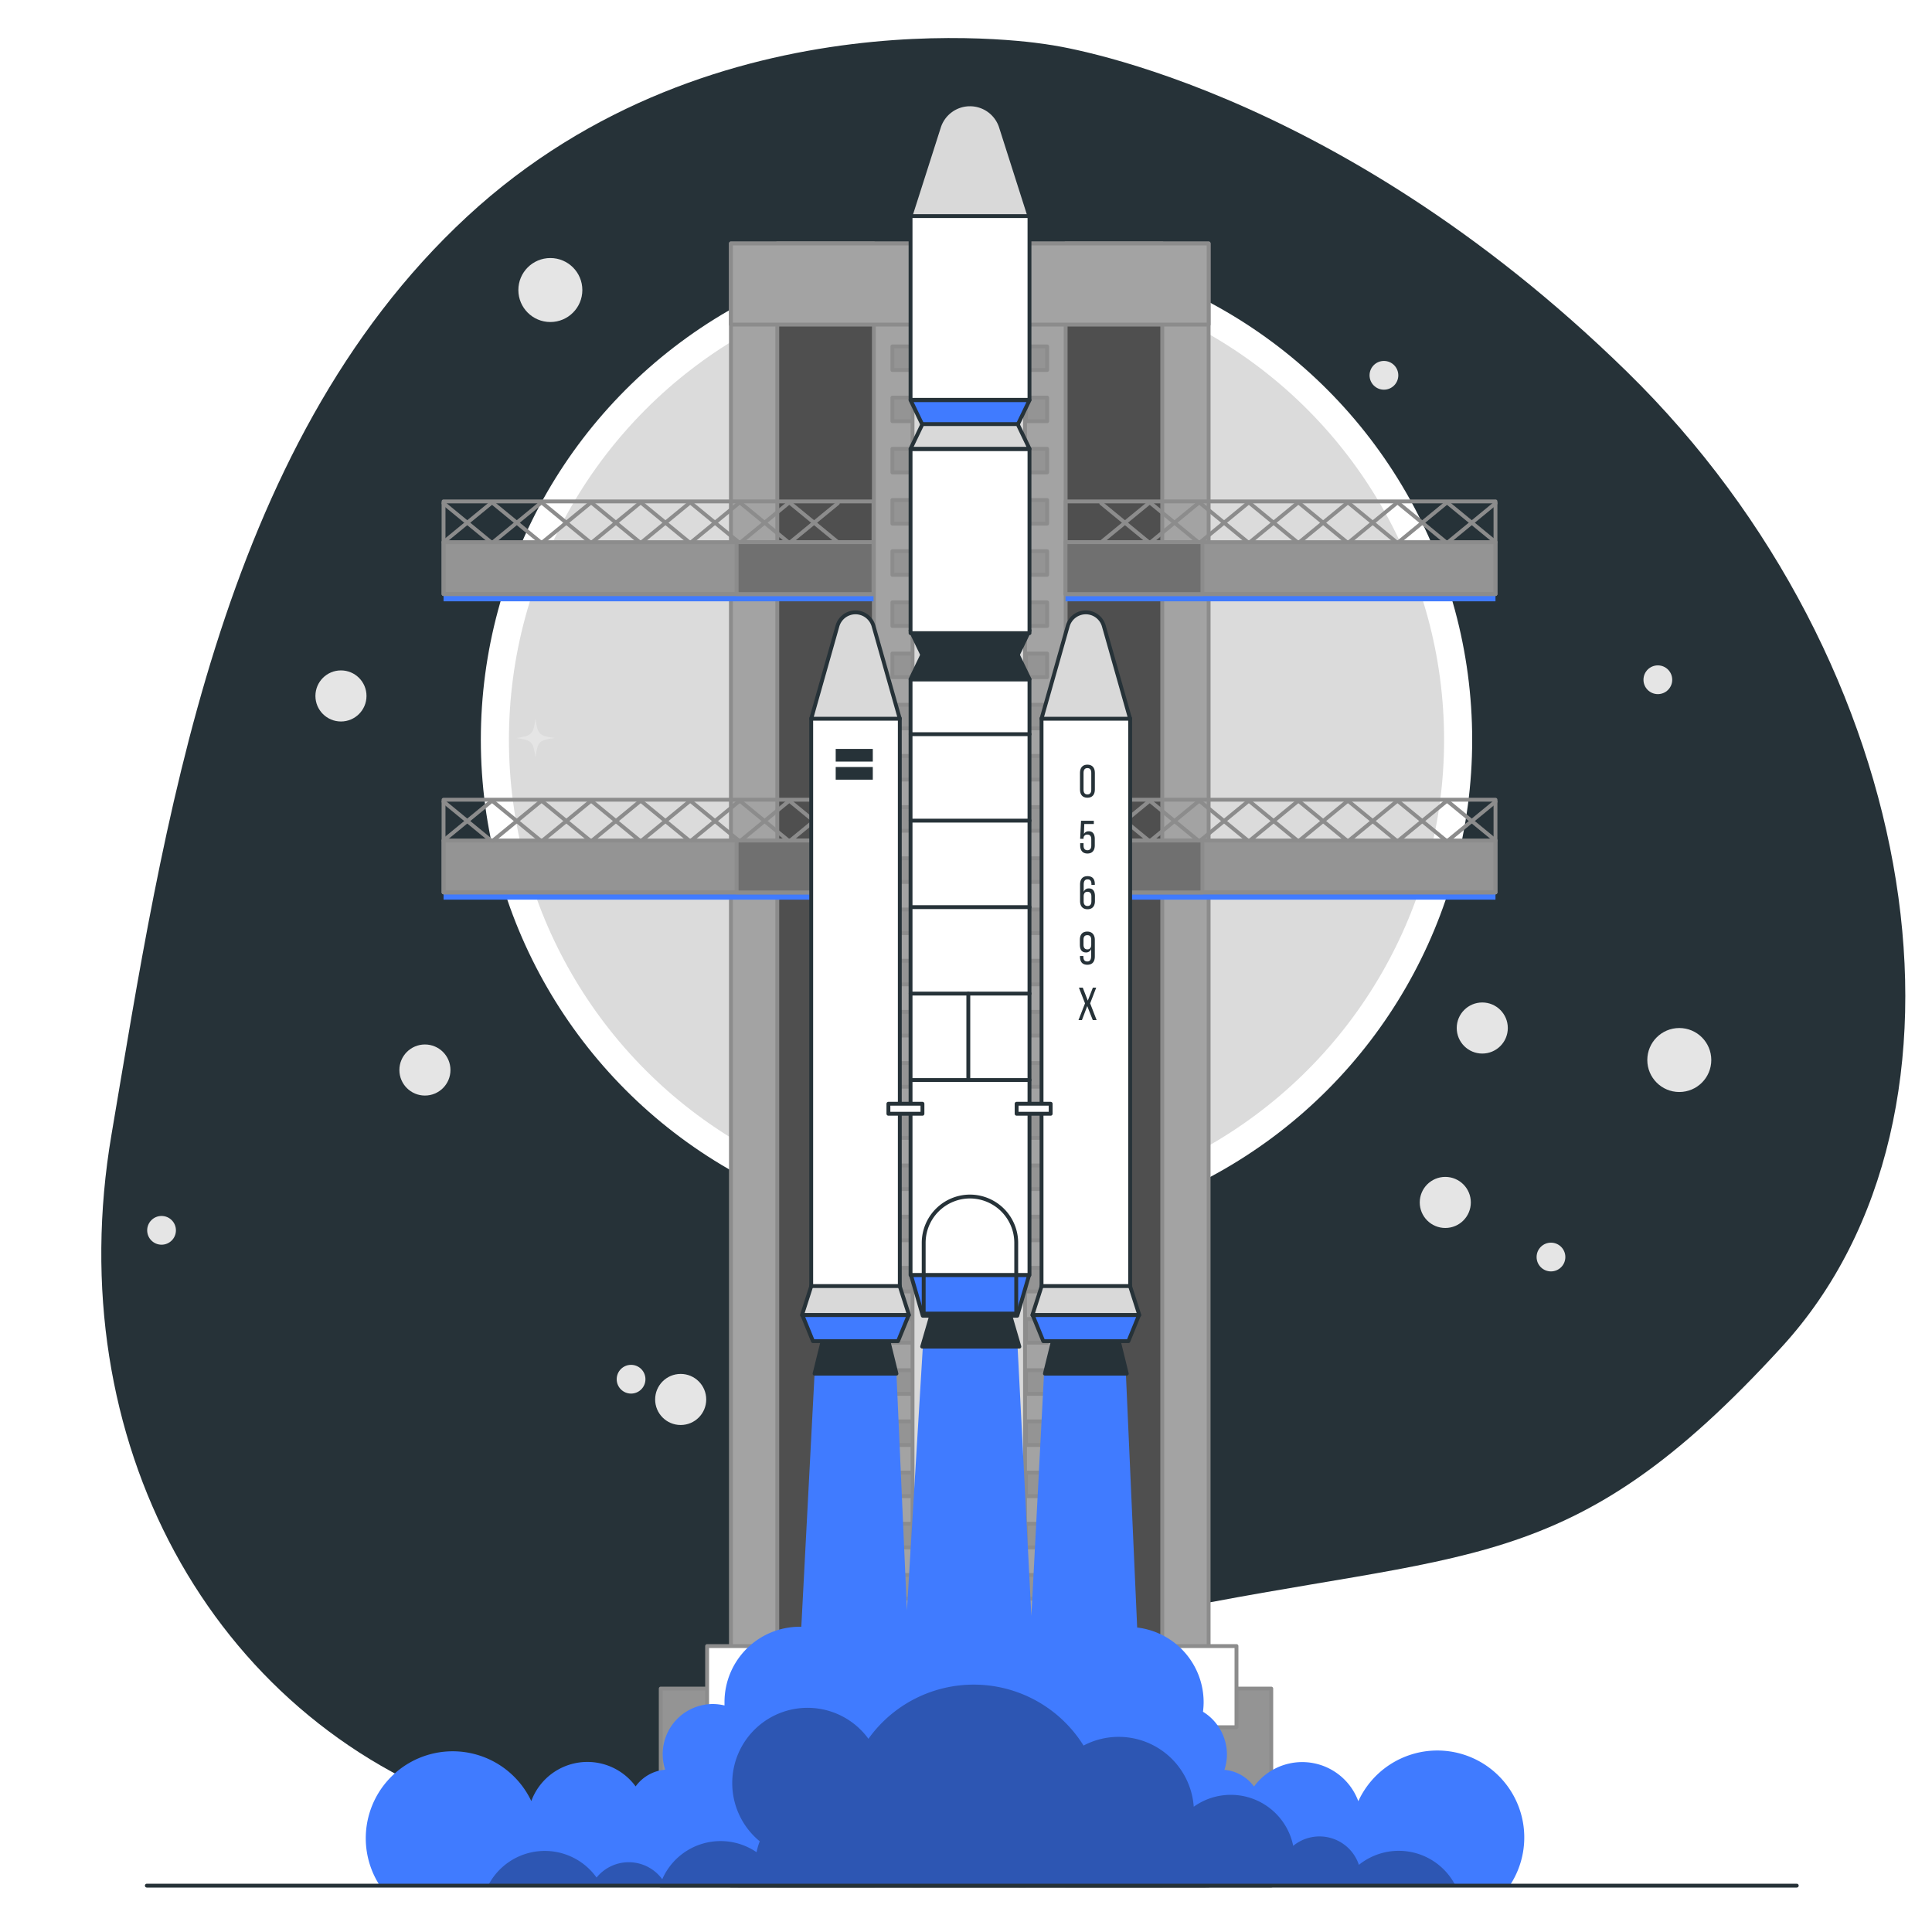 <svg class="animated" id="freepik_stories-rocket" xmlns="http://www.w3.org/2000/svg" viewBox="0 0 500 500" version="1.1" xmlns:xlink="http://www.w3.org/1999/xlink" xmlns:svgjs="http://svgjs.com/svgjs"><style>svg#freepik_stories-rocket:not(.animated) .animable {opacity: 0;}svg#freepik_stories-rocket.animated #freepik--background-simple--inject-15 {animation: 1s 1 forwards cubic-bezier(.36,-0.01,.5,1.38) slideRight;animation-delay: 0s;}svg#freepik_stories-rocket.animated #freepik--Moon--inject-15 {animation: 1s 1 forwards cubic-bezier(.36,-0.01,.5,1.38) lightSpeedRight;animation-delay: 0s;}svg#freepik_stories-rocket.animated #freepik--Stars--inject-15 {animation: 1s 1 forwards cubic-bezier(.36,-0.01,.5,1.38) zoomOut;animation-delay: 0s;}svg#freepik_stories-rocket.animated #freepik--Platform--inject-15 {animation: 1s 1 forwards cubic-bezier(.36,-0.01,.5,1.38) slideLeft;animation-delay: 0s;}svg#freepik_stories-rocket.animated #freepik--Rocket--inject-15 {animation: 4.9s 1 forwards cubic-bezier(.36,-0.01,.5,1.38) slideUp;animation-delay: 0s;}svg#freepik_stories-rocket.animated #freepik--Floor--inject-15 {animation: 1s 1 forwards cubic-bezier(.36,-0.01,.5,1.38) lightSpeedLeft;animation-delay: 0s;}            @keyframes slideRight {                0% {                    opacity: 0;                    transform: translateX(30px);                }                100% {                    opacity: 1;                    transform: translateX(0);                }            }                    @keyframes lightSpeedRight {              from {                transform: translate3d(50%, 0, 0) skewX(-20deg);                opacity: 0;              }              60% {                transform: skewX(10deg);                opacity: 1;              }              80% {                transform: skewX(-2deg);              }              to {                opacity: 1;                transform: translate3d(0, 0, 0);              }            }                    @keyframes zoomOut {                0% {                    opacity: 0;                    transform: scale(1.5);                }                100% {                    opacity: 1;                    transform: scale(1);                }            }                    @keyframes slideLeft {                0% {                    opacity: 0;                    transform: translateX(-30px);                }                100% {                    opacity: 1;                    transform: translateX(0);                }            }                    @keyframes slideUp {                0% {                    opacity: 0;                    transform: translateY(30px);                }                100% {                    opacity: 1;                    transform: inherit;                }            }                    @keyframes lightSpeedLeft {              from {                transform: translate3d(-50%, 0, 0) skewX(20deg);                opacity: 0;              }              60% {                transform: skewX(-10deg);                opacity: 1;              }              80% {                transform: skewX(2deg);              }              to {                opacity: 1;                transform: translate3d(0, 0, 0);              }            }        </style><g id="freepik--background-simple--inject-15" class="animable" style="transform-origin: 259.654px 241.757px;"><path d="M271.54,11.58S185.32-3.64,120.85,56.08s-78.51,158.25-92,237.57S54.72,444.3,122.65,468s94.31-33.51,176-50.45S405.9,409,461.18,348.52,497.91,171.43,421.1,96.25,271.54,11.58,271.54,11.58Z" style="fill: rgb(38, 50, 56); transform-origin: 259.654px 241.757px;" id="eljvp9rglyc2o" class="animable"></path></g><g id="freepik--Moon--inject-15" class="animable" style="transform-origin: 252.72px 191.47px;"><circle cx="252.72" cy="191.47" r="128.28" style="fill: rgb(255, 255, 255); transform-origin: 252.72px 191.47px;" id="elb117pfcakt4" class="animable"></circle><g id="el9x1i7alrbfo"><circle cx="252.72" cy="191.47" r="121.01" style="fill: rgb(219, 219, 219); transform-origin: 252.72px 191.47px; transform: rotate(-45deg);" class="animable" id="elpuoy5j6v53m"></circle></g></g><g id="freepik--Stars--inject-15" class="animable" style="transform-origin: 240.485px 217.785px;"><path d="M143.58,191c-4-.52-4.44-.95-5-5-.52,4-.94,4.44-5,5,4,.52,4.44.94,5,5C139.14,191.92,139.56,191.5,143.58,191Z" style="fill: rgb(229, 229, 229); transform-origin: 138.58px 191px;" id="eljydbrksxq4" class="animable"></path><circle cx="434.6" cy="274.33" r="8.28" style="fill: rgb(229, 229, 229); transform-origin: 434.6px 274.33px;" id="eloa5m9cqwbp" class="animable"></circle><circle cx="142.43" cy="75.06" r="8.28" style="fill: rgb(229, 229, 229); transform-origin: 142.43px 75.06px;" id="ele9ro8rpamcp" class="animable"></circle><circle cx="374.04" cy="311.19" r="6.61" style="fill: rgb(229, 229, 229); transform-origin: 374.04px 311.19px;" id="el9xg3swlkp9" class="animable"></circle><g id="eldpp73ur9j56"><circle cx="383.61" cy="266.05" r="6.61" style="fill: rgb(229, 229, 229); transform-origin: 383.61px 266.05px; transform: rotate(-66.12deg);" class="animable" id="elqt2fvo8u3z"></circle></g><circle cx="109.97" cy="276.92" r="6.61" style="fill: rgb(229, 229, 229); transform-origin: 109.97px 276.92px;" id="elrdqwvhkaan" class="animable"></circle><circle cx="176.16" cy="362.18" r="6.61" style="fill: rgb(229, 229, 229); transform-origin: 176.16px 362.18px;" id="elg50unv0d7nn" class="animable"></circle><g id="el5ubnctooaiq"><circle cx="88.24" cy="180.11" r="6.61" style="fill: rgb(229, 229, 229); transform-origin: 88.24px 180.11px; transform: rotate(-45deg);" class="animable" id="elzuep7x1ofmf"></circle></g><circle cx="41.81" cy="318.41" r="3.72" style="fill: rgb(229, 229, 229); transform-origin: 41.81px 318.41px;" id="eljyvf5x8cvud" class="animable"></circle><circle cx="401.39" cy="325.32" r="3.72" style="fill: rgb(229, 229, 229); transform-origin: 401.39px 325.32px;" id="eltz31m7rs7tl" class="animable"></circle><circle cx="358.16" cy="97.13" r="3.72" style="fill: rgb(229, 229, 229); transform-origin: 358.16px 97.13px;" id="elusme7f0ud8e" class="animable"></circle><circle cx="429.05" cy="175.92" r="3.72" style="fill: rgb(229, 229, 229); transform-origin: 429.05px 175.92px;" id="eljlenm7uaya" class="animable"></circle><circle cx="163.32" cy="356.94" r="3.72" style="fill: rgb(229, 229, 229); transform-origin: 163.32px 356.94px;" id="elq23dtjhdk8e" class="animable"></circle></g><g id="freepik--Platform--inject-15" class="animable" style="transform-origin: 250.91px 275.5px;"><rect x="171" y="437" width="158" height="51" style="fill: rgb(148, 148, 148); stroke: rgb(140, 140, 140); stroke-linecap: round; stroke-linejoin: round; transform-origin: 250px 462.5px;" id="elpdm55u4x8v" class="animable"></rect><rect x="189.16" y="63" width="49" height="425" style="fill: rgb(163, 163, 163); stroke: rgb(140, 140, 140); stroke-linecap: round; stroke-linejoin: round; transform-origin: 213.66px 275.5px;" id="elwztx2f9sxam" class="animable"></rect><rect x="201.16" y="63" width="25" height="425" style="fill: rgb(79, 79, 79); stroke: rgb(140, 140, 140); stroke-linecap: round; stroke-linejoin: round; transform-origin: 213.66px 275.5px;" id="elp9t0oal3pgl" class="animable"></rect><rect x="189.16" y="63" width="49" height="21" style="fill: rgb(163, 163, 163); stroke: rgb(140, 140, 140); stroke-linecap: round; stroke-linejoin: round; transform-origin: 213.66px 73.5px;" id="el5j9ukyyoj7m" class="animable"></rect><rect x="230.95" y="89.65" width="5.47" height="6.11" style="fill: rgb(148, 148, 148); stroke: rgb(140, 140, 140); stroke-linecap: round; stroke-linejoin: round; transform-origin: 233.685px 92.705px;" id="elvztd4uyvvc" class="animable"></rect><rect x="230.95" y="102.9" width="5.47" height="6.11" style="fill: rgb(148, 148, 148); stroke: rgb(140, 140, 140); stroke-linecap: round; stroke-linejoin: round; transform-origin: 233.685px 105.955px;" id="eln727phvr9ud" class="animable"></rect><rect x="230.95" y="116.15" width="5.47" height="6.11" style="fill: rgb(148, 148, 148); stroke: rgb(140, 140, 140); stroke-linecap: round; stroke-linejoin: round; transform-origin: 233.685px 119.205px;" id="eldtrmtvs15a" class="animable"></rect><rect x="230.95" y="129.4" width="5.47" height="6.11" style="fill: rgb(148, 148, 148); stroke: rgb(140, 140, 140); stroke-linecap: round; stroke-linejoin: round; transform-origin: 233.685px 132.455px;" id="elscpq7wip94h" class="animable"></rect><rect x="230.95" y="142.65" width="5.47" height="6.11" style="fill: rgb(148, 148, 148); stroke: rgb(140, 140, 140); stroke-linecap: round; stroke-linejoin: round; transform-origin: 233.685px 145.705px;" id="el3a10h0a45gc" class="animable"></rect><rect x="230.95" y="155.89" width="5.47" height="6.11" style="fill: rgb(148, 148, 148); stroke: rgb(140, 140, 140); stroke-linecap: round; stroke-linejoin: round; transform-origin: 233.685px 158.945px;" id="el43ive5v12sj" class="animable"></rect><rect x="230.95" y="169.14" width="5.47" height="6.11" style="fill: rgb(148, 148, 148); stroke: rgb(140, 140, 140); stroke-linecap: round; stroke-linejoin: round; transform-origin: 233.685px 172.195px;" id="eliijn0l1i5m" class="animable"></rect><rect x="230.95" y="182.39" width="5.47" height="6.11" style="fill: rgb(148, 148, 148); stroke: rgb(140, 140, 140); stroke-linecap: round; stroke-linejoin: round; transform-origin: 233.685px 185.445px;" id="el18u2nkcd1yi" class="animable"></rect><rect x="230.95" y="195.64" width="5.47" height="6.11" style="fill: rgb(148, 148, 148); stroke: rgb(140, 140, 140); stroke-linecap: round; stroke-linejoin: round; transform-origin: 233.685px 198.695px;" id="elgapczvulj9" class="animable"></rect><rect x="230.95" y="208.88" width="5.47" height="6.11" style="fill: rgb(148, 148, 148); stroke: rgb(140, 140, 140); stroke-linecap: round; stroke-linejoin: round; transform-origin: 233.685px 211.935px;" id="els18tzmrdb3" class="animable"></rect><rect x="230.95" y="222.13" width="5.47" height="6.11" style="fill: rgb(148, 148, 148); stroke: rgb(140, 140, 140); stroke-linecap: round; stroke-linejoin: round; transform-origin: 233.685px 225.185px;" id="elo040px6bww" class="animable"></rect><rect x="230.95" y="235.38" width="5.47" height="6.11" style="fill: rgb(148, 148, 148); stroke: rgb(140, 140, 140); stroke-linecap: round; stroke-linejoin: round; transform-origin: 233.685px 238.435px;" id="elmutzbiusjk" class="animable"></rect><rect x="230.95" y="248.63" width="5.47" height="6.11" style="fill: rgb(148, 148, 148); stroke: rgb(140, 140, 140); stroke-linecap: round; stroke-linejoin: round; transform-origin: 233.685px 251.685px;" id="eloyk8sraqwu" class="animable"></rect><rect x="230.95" y="261.88" width="5.47" height="6.11" style="fill: rgb(148, 148, 148); stroke: rgb(140, 140, 140); stroke-linecap: round; stroke-linejoin: round; transform-origin: 233.685px 264.935px;" id="el0jdo524gknz6" class="animable"></rect><rect x="230.95" y="275.12" width="5.47" height="6.11" style="fill: rgb(148, 148, 148); stroke: rgb(140, 140, 140); stroke-linecap: round; stroke-linejoin: round; transform-origin: 233.685px 278.175px;" id="el7t8psxhgrw" class="animable"></rect><rect x="230.95" y="288.37" width="5.47" height="6.11" style="fill: rgb(148, 148, 148); stroke: rgb(140, 140, 140); stroke-linecap: round; stroke-linejoin: round; transform-origin: 233.685px 291.425px;" id="elkt93bufs08c" class="animable"></rect><rect x="230.95" y="301.62" width="5.47" height="6.11" style="fill: rgb(148, 148, 148); stroke: rgb(140, 140, 140); stroke-linecap: round; stroke-linejoin: round; transform-origin: 233.685px 304.675px;" id="elwb75qhi537" class="animable"></rect><rect x="230.95" y="314.87" width="5.47" height="6.11" style="fill: rgb(148, 148, 148); stroke: rgb(140, 140, 140); stroke-linecap: round; stroke-linejoin: round; transform-origin: 233.685px 317.925px;" id="elrwd7gdpgabp" class="animable"></rect><rect x="230.95" y="328.11" width="5.47" height="6.11" style="fill: rgb(148, 148, 148); stroke: rgb(140, 140, 140); stroke-linecap: round; stroke-linejoin: round; transform-origin: 233.685px 331.165px;" id="elbe8gqpji0wa" class="animable"></rect><rect x="230.95" y="341.36" width="5.47" height="6.11" style="fill: rgb(148, 148, 148); stroke: rgb(140, 140, 140); stroke-linecap: round; stroke-linejoin: round; transform-origin: 233.685px 344.415px;" id="elf866vhoxohm" class="animable"></rect><rect x="230.95" y="354.61" width="5.47" height="6.11" style="fill: rgb(148, 148, 148); stroke: rgb(140, 140, 140); stroke-linecap: round; stroke-linejoin: round; transform-origin: 233.685px 357.665px;" id="elzycoqs5u0v" class="animable"></rect><rect x="230.95" y="367.86" width="5.47" height="6.11" style="fill: rgb(148, 148, 148); stroke: rgb(140, 140, 140); stroke-linecap: round; stroke-linejoin: round; transform-origin: 233.685px 370.915px;" id="elg1d7bvj34ah" class="animable"></rect><rect x="230.95" y="381.1" width="5.47" height="6.11" style="fill: rgb(148, 148, 148); stroke: rgb(140, 140, 140); stroke-linecap: round; stroke-linejoin: round; transform-origin: 233.685px 384.155px;" id="el4kwx71efktm" class="animable"></rect><rect x="230.95" y="394.35" width="5.47" height="6.11" style="fill: rgb(148, 148, 148); stroke: rgb(140, 140, 140); stroke-linecap: round; stroke-linejoin: round; transform-origin: 233.685px 397.405px;" id="elqf3s8miehs" class="animable"></rect><rect x="230.95" y="407.6" width="5.47" height="6.11" style="fill: rgb(148, 148, 148); stroke: rgb(140, 140, 140); stroke-linecap: round; stroke-linejoin: round; transform-origin: 233.685px 410.655px;" id="elt1hnhmytti8" class="animable"></rect><rect x="230.95" y="420.85" width="5.47" height="6.11" style="fill: rgb(148, 148, 148); stroke: rgb(140, 140, 140); stroke-linecap: round; stroke-linejoin: round; transform-origin: 233.685px 423.905px;" id="elpx27n4v575n" class="animable"></rect><rect x="230.95" y="434.1" width="5.47" height="6.11" style="fill: rgb(148, 148, 148); stroke: rgb(140, 140, 140); stroke-linecap: round; stroke-linejoin: round; transform-origin: 233.685px 437.155px;" id="eln5q8ulc8d2" class="animable"></rect><rect x="230.95" y="447.34" width="5.47" height="6.11" style="fill: rgb(148, 148, 148); stroke: rgb(140, 140, 140); stroke-linecap: round; stroke-linejoin: round; transform-origin: 233.685px 450.395px;" id="elss7808kmtq8" class="animable"></rect><rect x="230.95" y="460.59" width="5.47" height="6.11" style="fill: rgb(148, 148, 148); stroke: rgb(140, 140, 140); stroke-linecap: round; stroke-linejoin: round; transform-origin: 233.685px 463.645px;" id="elbbvj8xhw3q" class="animable"></rect><rect x="226.6" y="473.84" width="11.21" height="6.11" style="fill: rgb(148, 148, 148); stroke: rgb(140, 140, 140); stroke-linecap: round; stroke-linejoin: round; transform-origin: 232.205px 476.895px;" id="el29n8upxfoqu" class="animable"></rect><rect x="114.79" y="142.19" width="111.27" height="13.43" style="fill: #407BFF; transform-origin: 170.425px 148.905px;" id="elc2mg49c72cu" class="animable"></rect><rect x="114.79" y="140.31" width="111.27" height="13.43" style="fill: rgb(148, 148, 148); stroke: rgb(140, 140, 140); stroke-linecap: round; stroke-linejoin: round; transform-origin: 170.425px 147.025px;" id="el4dvatzw6tci" class="animable"></rect><rect x="114.79" y="129.76" width="111.27" height="23.98" style="fill: none; stroke: rgb(140, 140, 140); stroke-linecap: round; stroke-linejoin: round; transform-origin: 170.425px 141.75px;" id="elsziimzc5yd" class="animable"></rect><rect x="190.64" y="140.31" width="35.42" height="13.43" style="fill: rgb(112, 112, 112); stroke: rgb(140, 140, 140); stroke-linecap: round; stroke-linejoin: round; transform-origin: 208.35px 147.025px;" id="elre77k9gnv8" class="animable"></rect><line x1="114.79" y1="140.31" x2="127.06" y2="130.24" style="fill: none; stroke: rgb(140, 140, 140); stroke-linecap: round; stroke-linejoin: round; transform-origin: 120.925px 135.275px;" id="elhc68yn3bf7e" class="animable"></line><line x1="127.06" y1="140.31" x2="114.79" y2="130.24" style="fill: none; stroke: rgb(140, 140, 140); stroke-linecap: round; stroke-linejoin: round; transform-origin: 120.925px 135.275px;" id="el9bsbmizc9dt" class="animable"></line><line x1="127.61" y1="140.31" x2="139.88" y2="130.24" style="fill: none; stroke: rgb(140, 140, 140); stroke-linecap: round; stroke-linejoin: round; transform-origin: 133.745px 135.275px;" id="el0ps3qbnrkiu" class="animable"></line><line x1="139.88" y1="140.31" x2="127.61" y2="130.24" style="fill: none; stroke: rgb(140, 140, 140); stroke-linecap: round; stroke-linejoin: round; transform-origin: 133.745px 135.275px;" id="elf2jkvwx0gj" class="animable"></line><line x1="140.43" y1="140.31" x2="152.7" y2="130.24" style="fill: none; stroke: rgb(140, 140, 140); stroke-linecap: round; stroke-linejoin: round; transform-origin: 146.565px 135.275px;" id="eltyfsj3t23c8" class="animable"></line><line x1="152.7" y1="140.31" x2="140.43" y2="130.24" style="fill: none; stroke: rgb(140, 140, 140); stroke-linecap: round; stroke-linejoin: round; transform-origin: 146.565px 135.275px;" id="el36vd8q63rp5" class="animable"></line><line x1="153.26" y1="140.31" x2="165.53" y2="130.24" style="fill: none; stroke: rgb(140, 140, 140); stroke-linecap: round; stroke-linejoin: round; transform-origin: 159.395px 135.275px;" id="eld6prtv2f7xd" class="animable"></line><line x1="165.53" y1="140.31" x2="153.26" y2="130.24" style="fill: none; stroke: rgb(140, 140, 140); stroke-linecap: round; stroke-linejoin: round; transform-origin: 159.395px 135.275px;" id="elcj5z3h276jm" class="animable"></line><line x1="166.08" y1="140.31" x2="178.35" y2="130.24" style="fill: none; stroke: rgb(140, 140, 140); stroke-linecap: round; stroke-linejoin: round; transform-origin: 172.215px 135.275px;" id="el39e4t7wwk5r" class="animable"></line><line x1="178.35" y1="140.31" x2="166.08" y2="130.24" style="fill: none; stroke: rgb(140, 140, 140); stroke-linecap: round; stroke-linejoin: round; transform-origin: 172.215px 135.275px;" id="ele0emjgkqq7i" class="animable"></line><line x1="178.9" y1="140.31" x2="191.17" y2="130.24" style="fill: none; stroke: rgb(140, 140, 140); stroke-linecap: round; stroke-linejoin: round; transform-origin: 185.035px 135.275px;" id="elk4wk0cqmfqh" class="animable"></line><line x1="191.17" y1="140.31" x2="178.9" y2="130.24" style="fill: none; stroke: rgb(140, 140, 140); stroke-linecap: round; stroke-linejoin: round; transform-origin: 185.035px 135.275px;" id="eloqr4aihxrt" class="animable"></line><line x1="191.73" y1="140.31" x2="204" y2="130.24" style="fill: none; stroke: rgb(140, 140, 140); stroke-linecap: round; stroke-linejoin: round; transform-origin: 197.865px 135.275px;" id="elvjab8b5kg9a" class="animable"></line><line x1="204" y1="140.31" x2="191.73" y2="130.24" style="fill: none; stroke: rgb(140, 140, 140); stroke-linecap: round; stroke-linejoin: round; transform-origin: 197.865px 135.275px;" id="elscf731we1f" class="animable"></line><line x1="204.55" y1="140.31" x2="216.82" y2="130.24" style="fill: none; stroke: rgb(140, 140, 140); stroke-linecap: round; stroke-linejoin: round; transform-origin: 210.685px 135.275px;" id="elwe21mc4hrv" class="animable"></line><line x1="216.82" y1="140.31" x2="204.55" y2="130.24" style="fill: none; stroke: rgb(140, 140, 140); stroke-linecap: round; stroke-linejoin: round; transform-origin: 210.685px 135.275px;" id="el4jvu5zzfe34" class="animable"></line><rect x="114.79" y="219.4" width="111.27" height="13.43" style="fill: #407BFF; transform-origin: 170.425px 226.115px;" id="elsdhor6rclel" class="animable"></rect><rect x="114.79" y="217.52" width="111.27" height="13.43" style="fill: rgb(148, 148, 148); stroke: rgb(140, 140, 140); stroke-linecap: round; stroke-linejoin: round; transform-origin: 170.425px 224.235px;" id="elgr7i1tvffhd" class="animable"></rect><rect x="114.79" y="206.97" width="111.27" height="23.98" style="fill: none; stroke: rgb(140, 140, 140); stroke-linecap: round; stroke-linejoin: round; transform-origin: 170.425px 218.96px;" id="elehoxccbk339" class="animable"></rect><rect x="190.64" y="217.52" width="35.42" height="13.43" style="fill: rgb(112, 112, 112); stroke: rgb(140, 140, 140); stroke-linecap: round; stroke-linejoin: round; transform-origin: 208.35px 224.235px;" id="el7xg930tkqsq" class="animable"></rect><line x1="114.79" y1="217.52" x2="127.06" y2="207.45" style="fill: none; stroke: rgb(140, 140, 140); stroke-linecap: round; stroke-linejoin: round; transform-origin: 120.925px 212.485px;" id="elar2fswhmfv" class="animable"></line><line x1="127.06" y1="217.52" x2="114.79" y2="207.45" style="fill: none; stroke: rgb(140, 140, 140); stroke-linecap: round; stroke-linejoin: round; transform-origin: 120.925px 212.485px;" id="elltzj3406dek" class="animable"></line><line x1="127.61" y1="217.52" x2="139.88" y2="207.45" style="fill: none; stroke: rgb(140, 140, 140); stroke-linecap: round; stroke-linejoin: round; transform-origin: 133.745px 212.485px;" id="elsbs79pw8hy" class="animable"></line><line x1="139.88" y1="217.52" x2="127.61" y2="207.45" style="fill: none; stroke: rgb(140, 140, 140); stroke-linecap: round; stroke-linejoin: round; transform-origin: 133.745px 212.485px;" id="el4zyb4q6ajq8" class="animable"></line><line x1="140.43" y1="217.52" x2="152.7" y2="207.45" style="fill: none; stroke: rgb(140, 140, 140); stroke-linecap: round; stroke-linejoin: round; transform-origin: 146.565px 212.485px;" id="elrtontti7a0a" class="animable"></line><line x1="152.7" y1="217.52" x2="140.43" y2="207.45" style="fill: none; stroke: rgb(140, 140, 140); stroke-linecap: round; stroke-linejoin: round; transform-origin: 146.565px 212.485px;" id="elzlutqw9xmxk" class="animable"></line><line x1="153.26" y1="217.52" x2="165.53" y2="207.45" style="fill: none; stroke: rgb(140, 140, 140); stroke-linecap: round; stroke-linejoin: round; transform-origin: 159.395px 212.485px;" id="elzj37fmn2cv7" class="animable"></line><line x1="165.53" y1="217.52" x2="153.26" y2="207.45" style="fill: none; stroke: rgb(140, 140, 140); stroke-linecap: round; stroke-linejoin: round; transform-origin: 159.395px 212.485px;" id="elt4dqt6sulp" class="animable"></line><line x1="166.08" y1="217.52" x2="178.35" y2="207.45" style="fill: none; stroke: rgb(140, 140, 140); stroke-linecap: round; stroke-linejoin: round; transform-origin: 172.215px 212.485px;" id="el622erv0y13x" class="animable"></line><line x1="178.35" y1="217.52" x2="166.08" y2="207.45" style="fill: none; stroke: rgb(140, 140, 140); stroke-linecap: round; stroke-linejoin: round; transform-origin: 172.215px 212.485px;" id="el86mcmnjkmj" class="animable"></line><line x1="178.9" y1="217.52" x2="191.17" y2="207.45" style="fill: none; stroke: rgb(140, 140, 140); stroke-linecap: round; stroke-linejoin: round; transform-origin: 185.035px 212.485px;" id="elnyregvlco5p" class="animable"></line><line x1="191.17" y1="217.52" x2="178.9" y2="207.45" style="fill: none; stroke: rgb(140, 140, 140); stroke-linecap: round; stroke-linejoin: round; transform-origin: 185.035px 212.485px;" id="elg659x0oiggj" class="animable"></line><line x1="191.73" y1="217.52" x2="204" y2="207.45" style="fill: none; stroke: rgb(140, 140, 140); stroke-linecap: round; stroke-linejoin: round; transform-origin: 197.865px 212.485px;" id="el7f9s29xhfg7" class="animable"></line><line x1="204" y1="217.52" x2="191.73" y2="207.45" style="fill: none; stroke: rgb(140, 140, 140); stroke-linecap: round; stroke-linejoin: round; transform-origin: 197.865px 212.485px;" id="elgk4d0a42ybs" class="animable"></line><line x1="204.55" y1="217.52" x2="216.82" y2="207.45" style="fill: none; stroke: rgb(140, 140, 140); stroke-linecap: round; stroke-linejoin: round; transform-origin: 210.685px 212.485px;" id="elivp5ag9jcoq" class="animable"></line><line x1="216.82" y1="217.52" x2="204.55" y2="207.45" style="fill: none; stroke: rgb(140, 140, 140); stroke-linecap: round; stroke-linejoin: round; transform-origin: 210.685px 212.485px;" id="elxrlkvn8pq6" class="animable"></line><g id="el32mz78b7hjk"><rect x="263.79" y="63" width="49" height="425" style="fill: rgb(163, 163, 163); stroke: rgb(140, 140, 140); stroke-linecap: round; stroke-linejoin: round; transform-origin: 288.29px 275.5px; transform: rotate(180deg);" class="animable" id="elf6supjxx6pp"></rect></g><g id="eltmelu73u3qb"><rect x="275.79" y="63" width="25" height="425" style="fill: rgb(79, 79, 79); stroke: rgb(140, 140, 140); stroke-linecap: round; stroke-linejoin: round; transform-origin: 288.29px 275.5px; transform: rotate(180deg);" class="animable" id="elfw6jcoco2jh"></rect></g><g id="ele8djvr2lwhg"><rect x="263.79" y="63" width="49" height="21" style="fill: rgb(163, 163, 163); stroke: rgb(140, 140, 140); stroke-linecap: round; stroke-linejoin: round; transform-origin: 288.29px 73.5px; transform: rotate(180deg);" class="animable" id="elmi2ineans1"></rect></g><g id="elfg4shhy1jjs"><rect x="265.53" y="89.65" width="5.47" height="6.11" style="fill: rgb(148, 148, 148); stroke: rgb(140, 140, 140); stroke-linecap: round; stroke-linejoin: round; transform-origin: 268.265px 92.705px; transform: rotate(180deg);" class="animable" id="el3tn75n3x9pi"></rect></g><g id="elzk128v6cqod"><rect x="265.53" y="102.9" width="5.47" height="6.11" style="fill: rgb(148, 148, 148); stroke: rgb(140, 140, 140); stroke-linecap: round; stroke-linejoin: round; transform-origin: 268.265px 105.955px; transform: rotate(180deg);" class="animable" id="elwpddv2mszsk"></rect></g><g id="elvgjhq9fcq9"><rect x="265.53" y="116.15" width="5.47" height="6.11" style="fill: rgb(148, 148, 148); stroke: rgb(140, 140, 140); stroke-linecap: round; stroke-linejoin: round; transform-origin: 268.265px 119.205px; transform: rotate(180deg);" class="animable" id="el1suplhwn284i"></rect></g><g id="eljpkkxrpz55"><rect x="265.53" y="129.4" width="5.47" height="6.11" style="fill: rgb(148, 148, 148); stroke: rgb(140, 140, 140); stroke-linecap: round; stroke-linejoin: round; transform-origin: 268.265px 132.455px; transform: rotate(180deg);" class="animable" id="el6op4e6reabc"></rect></g><g id="elmfkh7ene1c"><rect x="265.53" y="142.65" width="5.47" height="6.11" style="fill: rgb(148, 148, 148); stroke: rgb(140, 140, 140); stroke-linecap: round; stroke-linejoin: round; transform-origin: 268.265px 145.705px; transform: rotate(180deg);" class="animable" id="eleb0wvry7aa"></rect></g><g id="ellz4t4usc31"><rect x="265.53" y="155.89" width="5.47" height="6.11" style="fill: rgb(148, 148, 148); stroke: rgb(140, 140, 140); stroke-linecap: round; stroke-linejoin: round; transform-origin: 268.265px 158.945px; transform: rotate(180deg);" class="animable" id="elyydn5bl8p4n"></rect></g><g id="el1szceb64ml4i"><rect x="265.53" y="169.14" width="5.47" height="6.11" style="fill: rgb(148, 148, 148); stroke: rgb(140, 140, 140); stroke-linecap: round; stroke-linejoin: round; transform-origin: 268.265px 172.195px; transform: rotate(180deg);" class="animable" id="el07x1hv0a3ys"></rect></g><g id="el744f3wmnq7f"><rect x="265.53" y="182.39" width="5.47" height="6.11" style="fill: rgb(148, 148, 148); stroke: rgb(140, 140, 140); stroke-linecap: round; stroke-linejoin: round; transform-origin: 268.265px 185.445px; transform: rotate(180deg);" class="animable" id="elpclj8bey2kg"></rect></g><g id="el6jra86dx9i"><rect x="265.53" y="195.64" width="5.47" height="6.11" style="fill: rgb(148, 148, 148); stroke: rgb(140, 140, 140); stroke-linecap: round; stroke-linejoin: round; transform-origin: 268.265px 198.695px; transform: rotate(180deg);" class="animable" id="elatigk19bpib"></rect></g><g id="elmkahanx3o"><rect x="265.53" y="208.88" width="5.47" height="6.11" style="fill: rgb(148, 148, 148); stroke: rgb(140, 140, 140); stroke-linecap: round; stroke-linejoin: round; transform-origin: 268.265px 211.935px; transform: rotate(180deg);" class="animable" id="ela87fyeqpbke"></rect></g><g id="el3d3nqjiip99"><rect x="265.53" y="222.13" width="5.47" height="6.11" style="fill: rgb(148, 148, 148); stroke: rgb(140, 140, 140); stroke-linecap: round; stroke-linejoin: round; transform-origin: 268.265px 225.185px; transform: rotate(180deg);" class="animable" id="elm985hulko3"></rect></g><g id="el76p9usxdztn"><rect x="265.53" y="235.38" width="5.47" height="6.11" style="fill: rgb(148, 148, 148); stroke: rgb(140, 140, 140); stroke-linecap: round; stroke-linejoin: round; transform-origin: 268.265px 238.435px; transform: rotate(180deg);" class="animable" id="elavntfa3pkep"></rect></g><g id="elesqndriogjm"><rect x="265.53" y="248.63" width="5.47" height="6.11" style="fill: rgb(148, 148, 148); stroke: rgb(140, 140, 140); stroke-linecap: round; stroke-linejoin: round; transform-origin: 268.265px 251.685px; transform: rotate(180deg);" class="animable" id="el969qohda884"></rect></g><g id="eltg4y53tlsjb"><rect x="265.53" y="261.88" width="5.47" height="6.11" style="fill: rgb(148, 148, 148); stroke: rgb(140, 140, 140); stroke-linecap: round; stroke-linejoin: round; transform-origin: 268.265px 264.935px; transform: rotate(180deg);" class="animable" id="ela07y04oes4j"></rect></g><g id="el2udz75b7sii"><rect x="265.53" y="275.12" width="5.47" height="6.11" style="fill: rgb(148, 148, 148); stroke: rgb(140, 140, 140); stroke-linecap: round; stroke-linejoin: round; transform-origin: 268.265px 278.175px; transform: rotate(180deg);" class="animable" id="el8zicj11239l"></rect></g><g id="elltyzjtytm7l"><rect x="265.53" y="288.37" width="5.47" height="6.11" style="fill: rgb(148, 148, 148); stroke: rgb(140, 140, 140); stroke-linecap: round; stroke-linejoin: round; transform-origin: 268.265px 291.425px; transform: rotate(180deg);" class="animable" id="el491seb7bck"></rect></g><g id="el11i4ixzfrhz"><rect x="265.53" y="301.62" width="5.47" height="6.11" style="fill: rgb(148, 148, 148); stroke: rgb(140, 140, 140); stroke-linecap: round; stroke-linejoin: round; transform-origin: 268.265px 304.675px; transform: rotate(180deg);" class="animable" id="elvhzfrxcpcn"></rect></g><g id="elhsbhckk4636"><rect x="265.53" y="314.87" width="5.47" height="6.11" style="fill: rgb(148, 148, 148); stroke: rgb(140, 140, 140); stroke-linecap: round; stroke-linejoin: round; transform-origin: 268.265px 317.925px; transform: rotate(180deg);" class="animable" id="el2cb0so0gqns"></rect></g><g id="eltrz69tcqel"><rect x="265.53" y="328.11" width="5.47" height="6.11" style="fill: rgb(148, 148, 148); stroke: rgb(140, 140, 140); stroke-linecap: round; stroke-linejoin: round; transform-origin: 268.265px 331.165px; transform: rotate(180deg);" class="animable" id="elwz0uxoevel"></rect></g><g id="elsg3af9ycx0g"><rect x="265.53" y="341.36" width="5.47" height="6.11" style="fill: rgb(148, 148, 148); stroke: rgb(140, 140, 140); stroke-linecap: round; stroke-linejoin: round; transform-origin: 268.265px 344.415px; transform: rotate(180deg);" class="animable" id="el4eojq8yqrln"></rect></g><g id="elbhjbj950uvw"><rect x="265.53" y="354.61" width="5.47" height="6.11" style="fill: rgb(148, 148, 148); stroke: rgb(140, 140, 140); stroke-linecap: round; stroke-linejoin: round; transform-origin: 268.265px 357.665px; transform: rotate(180deg);" class="animable" id="elioxsjj2ohdm"></rect></g><g id="el6m7cxj87ymd"><rect x="265.53" y="367.86" width="5.47" height="6.11" style="fill: rgb(148, 148, 148); stroke: rgb(140, 140, 140); stroke-linecap: round; stroke-linejoin: round; transform-origin: 268.265px 370.915px; transform: rotate(180deg);" class="animable" id="eld8n3vif79a4"></rect></g><g id="el60y7dz2x0vd"><rect x="265.53" y="381.1" width="5.47" height="6.11" style="fill: rgb(148, 148, 148); stroke: rgb(140, 140, 140); stroke-linecap: round; stroke-linejoin: round; transform-origin: 268.265px 384.155px; transform: rotate(180deg);" class="animable" id="eln334q0frtkr"></rect></g><g id="elm1zi40rt6v"><rect x="265.53" y="394.35" width="5.47" height="6.11" style="fill: rgb(148, 148, 148); stroke: rgb(140, 140, 140); stroke-linecap: round; stroke-linejoin: round; transform-origin: 268.265px 397.405px; transform: rotate(180deg);" class="animable" id="el32g6muio3ag"></rect></g><g id="elzkwi5vloizs"><rect x="265.53" y="407.6" width="5.47" height="6.11" style="fill: rgb(148, 148, 148); stroke: rgb(140, 140, 140); stroke-linecap: round; stroke-linejoin: round; transform-origin: 268.265px 410.655px; transform: rotate(180deg);" class="animable" id="elije9e2upb9a"></rect></g><g id="elj5dnlb8w5lj"><rect x="265.53" y="420.85" width="5.47" height="6.11" style="fill: rgb(148, 148, 148); stroke: rgb(140, 140, 140); stroke-linecap: round; stroke-linejoin: round; transform-origin: 268.265px 423.905px; transform: rotate(180deg);" class="animable" id="eluf7by94pjms"></rect></g><g id="elzezpsxtqhc"><rect x="265.53" y="434.1" width="5.47" height="6.11" style="fill: rgb(148, 148, 148); stroke: rgb(140, 140, 140); stroke-linecap: round; stroke-linejoin: round; transform-origin: 268.265px 437.155px; transform: rotate(180deg);" class="animable" id="ellfiybci1lys"></rect></g><g id="elfh6i2iwf5qo"><rect x="265.53" y="447.34" width="5.47" height="6.11" style="fill: rgb(148, 148, 148); stroke: rgb(140, 140, 140); stroke-linecap: round; stroke-linejoin: round; transform-origin: 268.265px 450.395px; transform: rotate(180deg);" class="animable" id="eln9odu3ayqb8"></rect></g><g id="eleakb52l147p"><rect x="265.53" y="460.59" width="5.47" height="6.11" style="fill: rgb(148, 148, 148); stroke: rgb(140, 140, 140); stroke-linecap: round; stroke-linejoin: round; transform-origin: 268.265px 463.645px; transform: rotate(180deg);" class="animable" id="elpx2k00ps3zh"></rect></g><g id="elrasvjp6uy3"><rect x="264.14" y="473.84" width="11.21" height="6.11" style="fill: rgb(148, 148, 148); stroke: rgb(140, 140, 140); stroke-linecap: round; stroke-linejoin: round; transform-origin: 269.745px 476.895px; transform: rotate(180deg);" class="animable" id="elzafzmihzp8"></rect></g><g id="elenme02wc0r"><rect x="275.76" y="142.19" width="111.27" height="13.43" style="fill: #407BFF; transform-origin: 331.395px 148.905px; transform: rotate(180deg);" class="animable" id="el45j2g273c6h"></rect></g><g id="el73tknsboeji"><rect x="275.76" y="140.31" width="111.27" height="13.43" style="fill: rgb(148, 148, 148); stroke: rgb(140, 140, 140); stroke-linecap: round; stroke-linejoin: round; transform-origin: 331.395px 147.025px; transform: rotate(180deg);" class="animable" id="elrjvrah147cs"></rect></g><g id="eld7g7s9kvjnp"><rect x="275.76" y="129.76" width="111.27" height="23.98" style="fill: none; stroke: rgb(140, 140, 140); stroke-linecap: round; stroke-linejoin: round; transform-origin: 331.395px 141.75px; transform: rotate(180deg);" class="animable" id="el8nd2pfl46ml"></rect></g><g id="elhx0rghzdypg"><rect x="275.76" y="140.31" width="35.42" height="13.43" style="fill: rgb(112, 112, 112); stroke: rgb(140, 140, 140); stroke-linecap: round; stroke-linejoin: round; transform-origin: 293.47px 147.025px; transform: rotate(180deg);" class="animable" id="elolz6x75fwx"></rect></g><line x1="387.03" y1="140.31" x2="374.76" y2="130.24" style="fill: none; stroke: rgb(140, 140, 140); stroke-linecap: round; stroke-linejoin: round; transform-origin: 380.895px 135.275px;" id="elsvokiqzpi9b" class="animable"></line><line x1="374.76" y1="140.31" x2="387.03" y2="130.24" style="fill: none; stroke: rgb(140, 140, 140); stroke-linecap: round; stroke-linejoin: round; transform-origin: 380.895px 135.275px;" id="els8c0p7e0mg" class="animable"></line><line x1="374.21" y1="140.31" x2="361.94" y2="130.24" style="fill: none; stroke: rgb(140, 140, 140); stroke-linecap: round; stroke-linejoin: round; transform-origin: 368.075px 135.275px;" id="elqqqasp7k8v" class="animable"></line><line x1="361.94" y1="140.31" x2="374.21" y2="130.24" style="fill: none; stroke: rgb(140, 140, 140); stroke-linecap: round; stroke-linejoin: round; transform-origin: 368.075px 135.275px;" id="eleico5f5p6n" class="animable"></line><line x1="361.39" y1="140.31" x2="349.12" y2="130.24" style="fill: none; stroke: rgb(140, 140, 140); stroke-linecap: round; stroke-linejoin: round; transform-origin: 355.255px 135.275px;" id="el0pu2c3csyng9" class="animable"></line><line x1="349.12" y1="140.31" x2="361.39" y2="130.24" style="fill: none; stroke: rgb(140, 140, 140); stroke-linecap: round; stroke-linejoin: round; transform-origin: 355.255px 135.275px;" id="elnm7sqneseh" class="animable"></line><line x1="348.56" y1="140.31" x2="336.29" y2="130.24" style="fill: none; stroke: rgb(140, 140, 140); stroke-linecap: round; stroke-linejoin: round; transform-origin: 342.425px 135.275px;" id="elw0ndb71vfe" class="animable"></line><line x1="336.29" y1="140.31" x2="348.56" y2="130.24" style="fill: none; stroke: rgb(140, 140, 140); stroke-linecap: round; stroke-linejoin: round; transform-origin: 342.425px 135.275px;" id="eln9tmg16zv69" class="animable"></line><line x1="335.74" y1="140.31" x2="323.47" y2="130.24" style="fill: none; stroke: rgb(140, 140, 140); stroke-linecap: round; stroke-linejoin: round; transform-origin: 329.605px 135.275px;" id="elxermuq0izv" class="animable"></line><line x1="323.47" y1="140.31" x2="335.74" y2="130.24" style="fill: none; stroke: rgb(140, 140, 140); stroke-linecap: round; stroke-linejoin: round; transform-origin: 329.605px 135.275px;" id="elcsq3gxexj74" class="animable"></line><line x1="322.92" y1="140.31" x2="310.65" y2="130.24" style="fill: none; stroke: rgb(140, 140, 140); stroke-linecap: round; stroke-linejoin: round; transform-origin: 316.785px 135.275px;" id="eljcem0766rl" class="animable"></line><line x1="310.65" y1="140.31" x2="322.92" y2="130.24" style="fill: none; stroke: rgb(140, 140, 140); stroke-linecap: round; stroke-linejoin: round; transform-origin: 316.785px 135.275px;" id="el16sdikiaez" class="animable"></line><line x1="310.09" y1="140.31" x2="297.82" y2="130.24" style="fill: none; stroke: rgb(140, 140, 140); stroke-linecap: round; stroke-linejoin: round; transform-origin: 303.955px 135.275px;" id="elu3bo6w26zwl" class="animable"></line><line x1="297.82" y1="140.31" x2="310.09" y2="130.24" style="fill: none; stroke: rgb(140, 140, 140); stroke-linecap: round; stroke-linejoin: round; transform-origin: 303.955px 135.275px;" id="elos35obnr9vr" class="animable"></line><line x1="297.27" y1="140.31" x2="285" y2="130.24" style="fill: none; stroke: rgb(140, 140, 140); stroke-linecap: round; stroke-linejoin: round; transform-origin: 291.135px 135.275px;" id="el6038br85fic" class="animable"></line><line x1="285" y1="140.31" x2="297.27" y2="130.24" style="fill: none; stroke: rgb(140, 140, 140); stroke-linecap: round; stroke-linejoin: round; transform-origin: 291.135px 135.275px;" id="elqvpcclfa8ce" class="animable"></line><g id="elsoyt6qg88vp"><rect x="275.76" y="219.4" width="111.27" height="13.43" style="fill: #407BFF; transform-origin: 331.395px 226.115px; transform: rotate(180deg);" class="animable" id="el435dek2qxke"></rect></g><g id="el3u3mchuutjt"><rect x="275.76" y="217.52" width="111.27" height="13.43" style="fill: rgb(148, 148, 148); stroke: rgb(140, 140, 140); stroke-linecap: round; stroke-linejoin: round; transform-origin: 331.395px 224.235px; transform: rotate(180deg);" class="animable" id="elhanc3l1auma"></rect></g><g id="eliu6rla8aqcm"><rect x="275.76" y="206.97" width="111.27" height="23.98" style="fill: none; stroke: rgb(140, 140, 140); stroke-linecap: round; stroke-linejoin: round; transform-origin: 331.395px 218.96px; transform: rotate(180deg);" class="animable" id="el24axtfk2rkq"></rect></g><g id="ela3m4h4bzrxf"><rect x="275.76" y="217.52" width="35.42" height="13.43" style="fill: rgb(112, 112, 112); stroke: rgb(140, 140, 140); stroke-linecap: round; stroke-linejoin: round; transform-origin: 293.47px 224.235px; transform: rotate(180deg);" class="animable" id="el8v92puzwynf"></rect></g><line x1="387.03" y1="217.52" x2="374.76" y2="207.45" style="fill: none; stroke: rgb(140, 140, 140); stroke-linecap: round; stroke-linejoin: round; transform-origin: 380.895px 212.485px;" id="el60d41pic87y" class="animable"></line><line x1="374.76" y1="217.52" x2="387.03" y2="207.45" style="fill: none; stroke: rgb(140, 140, 140); stroke-linecap: round; stroke-linejoin: round; transform-origin: 380.895px 212.485px;" id="el5nfgm24x44p" class="animable"></line><line x1="374.21" y1="217.52" x2="361.94" y2="207.45" style="fill: none; stroke: rgb(140, 140, 140); stroke-linecap: round; stroke-linejoin: round; transform-origin: 368.075px 212.485px;" id="elug74ppocflq" class="animable"></line><line x1="361.94" y1="217.52" x2="374.21" y2="207.45" style="fill: none; stroke: rgb(140, 140, 140); stroke-linecap: round; stroke-linejoin: round; transform-origin: 368.075px 212.485px;" id="el83z05354cgl" class="animable"></line><line x1="361.39" y1="217.52" x2="349.12" y2="207.45" style="fill: none; stroke: rgb(140, 140, 140); stroke-linecap: round; stroke-linejoin: round; transform-origin: 355.255px 212.485px;" id="ellnckw3jvzli" class="animable"></line><line x1="349.12" y1="217.52" x2="361.39" y2="207.45" style="fill: none; stroke: rgb(140, 140, 140); stroke-linecap: round; stroke-linejoin: round; transform-origin: 355.255px 212.485px;" id="el06gdym9sm4j9" class="animable"></line><line x1="348.56" y1="217.52" x2="336.29" y2="207.45" style="fill: none; stroke: rgb(140, 140, 140); stroke-linecap: round; stroke-linejoin: round; transform-origin: 342.425px 212.485px;" id="elp7l7vt36br" class="animable"></line><line x1="336.29" y1="217.52" x2="348.56" y2="207.45" style="fill: none; stroke: rgb(140, 140, 140); stroke-linecap: round; stroke-linejoin: round; transform-origin: 342.425px 212.485px;" id="el1us762a984x" class="animable"></line><line x1="335.74" y1="217.52" x2="323.47" y2="207.45" style="fill: none; stroke: rgb(140, 140, 140); stroke-linecap: round; stroke-linejoin: round; transform-origin: 329.605px 212.485px;" id="elm8500eew3t" class="animable"></line><line x1="323.47" y1="217.52" x2="335.74" y2="207.45" style="fill: none; stroke: rgb(140, 140, 140); stroke-linecap: round; stroke-linejoin: round; transform-origin: 329.605px 212.485px;" id="el8kx5w7yajm5" class="animable"></line><line x1="322.92" y1="217.52" x2="310.65" y2="207.45" style="fill: none; stroke: rgb(140, 140, 140); stroke-linecap: round; stroke-linejoin: round; transform-origin: 316.785px 212.485px;" id="el5lolb5evvl" class="animable"></line><line x1="310.65" y1="217.52" x2="322.92" y2="207.45" style="fill: none; stroke: rgb(140, 140, 140); stroke-linecap: round; stroke-linejoin: round; transform-origin: 316.785px 212.485px;" id="el1bft5pcmn73" class="animable"></line><line x1="310.09" y1="217.52" x2="297.82" y2="207.45" style="fill: none; stroke: rgb(140, 140, 140); stroke-linecap: round; stroke-linejoin: round; transform-origin: 303.955px 212.485px;" id="el56ivgetmhvt" class="animable"></line><line x1="297.82" y1="217.52" x2="310.09" y2="207.45" style="fill: none; stroke: rgb(140, 140, 140); stroke-linecap: round; stroke-linejoin: round; transform-origin: 303.955px 212.485px;" id="ellwcxwr5r0c" class="animable"></line><line x1="297.27" y1="217.52" x2="285" y2="207.45" style="fill: none; stroke: rgb(140, 140, 140); stroke-linecap: round; stroke-linejoin: round; transform-origin: 291.135px 212.485px;" id="el2ghtw45i90k" class="animable"></line><line x1="285" y1="217.52" x2="297.27" y2="207.45" style="fill: none; stroke: rgb(140, 140, 140); stroke-linecap: round; stroke-linejoin: round; transform-origin: 291.135px 212.485px;" id="elsg53gtjix1c" class="animable"></line><rect x="236.16" y="63" width="29.11" height="425" style="fill: rgb(217, 217, 217); stroke: rgb(140, 140, 140); stroke-linecap: round; stroke-linejoin: round; transform-origin: 250.715px 275.5px;" id="elbbml5e1s9q9" class="animable"></rect><polygon points="320 426 311.82 426 191.18 426 183 426 183 447 191.18 447 191.18 488 311.82 488 311.82 447 320 447 320 426" style="fill: rgb(255, 255, 255); stroke: rgb(140, 140, 140); stroke-linecap: round; stroke-linejoin: round; transform-origin: 251.5px 457px;" id="elnxy364jep9f" class="animable"></polygon></g><g id="freepik--Rocket--inject-15" class="animable animator-active" style="transform-origin: 244.571px 257.5px;"><path d="M390.71,488a22.5,22.5,0,1,0-39.18-21.85,15.47,15.47,0,0,0-27-3.79,10.49,10.49,0,0,0-7.65-4.32,12.85,12.85,0,0,0,.65-4A13,13,0,0,0,311.33,443a19.76,19.76,0,0,0,.17-2.45,19.49,19.49,0,0,0-17.2-19.35l-2.92-65.65H270.19l-3.27,62.66-3.59-70H238.85l-4.14,68.55L232,355.5H210.81L207.38,421l-.38,0a19.5,19.5,0,0,0-19.5,19.5c0,.29,0,.58,0,.87a13.18,13.18,0,0,0-3-.37,13,13,0,0,0-13,13,12.85,12.85,0,0,0,.65,4,10.49,10.49,0,0,0-7.65,4.32,15.47,15.47,0,0,0-27,3.79A22.5,22.5,0,1,0,98.3,488Z" style="fill: #407BFF; transform-origin: 244.571px 418.105px;" id="elf163yenmyu" class="animable"></path><path d="M376.68,488a16.47,16.47,0,0,0-25-5.38,10.74,10.74,0,0,0-17-4.92,16.48,16.48,0,0,0-25.74-10.12,19.48,19.48,0,0,0-28.52-15.83A33.49,33.49,0,0,0,224.75,450a19.49,19.49,0,1,0-28.13,26.53,16.63,16.63,0,0,0-.82,2.82,16.48,16.48,0,0,0-24.41,7,10.73,10.73,0,0,0-17-.44A16.47,16.47,0,0,0,126.32,488Z" style="fill: #407BFF; transform-origin: 251.5px 461.989px;" id="elke6cfhcwohn" class="animable"></path><g id="elfji0cqz7ybc"><path d="M376.68,488a16.47,16.47,0,0,0-25-5.38,10.74,10.74,0,0,0-17-4.92,16.48,16.48,0,0,0-25.74-10.12,19.48,19.48,0,0,0-28.52-15.83A33.49,33.49,0,0,0,224.75,450a19.49,19.49,0,1,0-28.13,26.53,16.63,16.63,0,0,0-.82,2.82,16.48,16.48,0,0,0-24.41,7,10.73,10.73,0,0,0-17-.44A16.47,16.47,0,0,0,126.32,488Z" style="opacity: 0.3; transform-origin: 251.5px 461.989px;" class="animable" id="elgxonneuwwtm"></path></g><polygon points="232.48 331.71 210.32 331.71 207.55 340.34 235.25 340.34 232.48 331.71" style="fill: rgb(217, 217, 217); stroke: rgb(38, 50, 56); stroke-linecap: round; stroke-linejoin: round; transform-origin: 221.4px 336.025px;" id="elzn587mwnnql" class="animable"></polygon><polygon points="229.88 346.88 212.93 346.88 210.81 355.5 232 355.5 229.88 346.88" style="fill: rgb(38, 50, 56); stroke: rgb(38, 50, 56); stroke-linecap: round; stroke-linejoin: round; transform-origin: 221.405px 351.19px;" id="el1j5m54vci77" class="animable"></polygon><polygon points="232.41 347.09 210.39 347.09 207.64 340.34 235.17 340.34 232.41 347.09" style="fill: #407BFF; stroke: rgb(38, 50, 56); stroke-linecap: round; stroke-linejoin: round; transform-origin: 221.405px 343.715px;" id="el3s1jn5m3rfl" class="animable"></polygon><rect x="209.94" y="185.9" width="22.93" height="146.94" style="fill: rgb(255, 255, 255); stroke: rgb(38, 50, 56); stroke-linecap: round; stroke-linejoin: round; transform-origin: 221.405px 259.37px;" id="el1xjla00q1o2" class="animable"></rect><rect x="216.28" y="193.82" width="9.6" height="3.28" style="fill: rgb(38, 50, 56); transform-origin: 221.08px 195.46px;" id="elwq72lplutr" class="animable"></rect><rect x="216.28" y="198.5" width="9.6" height="3.28" style="fill: rgb(38, 50, 56); transform-origin: 221.08px 200.14px;" id="elwf2qr1jryj" class="animable"></rect><path d="M221.4,158.48h0a4.85,4.85,0,0,0-4.67,3.53l-6.79,24h22.93l-6.8-24A4.85,4.85,0,0,0,221.4,158.48Z" style="fill: rgb(217, 217, 217); stroke: rgb(38, 50, 56); stroke-linecap: round; stroke-linejoin: round; transform-origin: 221.405px 172.245px;" id="elk7c9h4k1b7" class="animable"></path><polygon points="292.09 331.71 269.94 331.71 267.17 340.34 294.86 340.34 292.09 331.71" style="fill: rgb(217, 217, 217); stroke: rgb(38, 50, 56); stroke-linecap: round; stroke-linejoin: round; transform-origin: 281.015px 336.025px;" id="el4s08hezci9i" class="animable"></polygon><polygon points="289.49 346.88 272.54 346.88 270.42 355.5 291.61 355.5 289.49 346.88" style="fill: rgb(38, 50, 56); stroke: rgb(38, 50, 56); stroke-linecap: round; stroke-linejoin: round; transform-origin: 281.015px 351.19px;" id="ellxqyu9fszcr" class="animable"></polygon><polygon points="292.03 347.09 270 347.09 267.25 340.34 294.78 340.34 292.03 347.09" style="fill: #407BFF; stroke: rgb(38, 50, 56); stroke-linecap: round; stroke-linejoin: round; transform-origin: 281.015px 343.715px;" id="el7b9hbwbs9g" class="animable"></polygon><rect x="269.55" y="185.9" width="22.93" height="146.94" style="fill: rgb(255, 255, 255); stroke: rgb(38, 50, 56); stroke-linecap: round; stroke-linejoin: round; transform-origin: 281.015px 259.37px;" id="eljkmy7trver" class="animable"></rect><path d="M279.5,200c0-1.28.64-2.11,1.92-2.11s1.93.83,1.93,2.11v4.33c0,1.28-.63,2.12-1.93,2.12s-1.92-.84-1.92-2.12Zm.92,4.39c0,.76.33,1.21,1,1.21s1-.45,1-1.21V200c0-.76-.32-1.22-1-1.22s-1,.46-1,1.22Z" style="fill: rgb(38, 50, 56); transform-origin: 281.425px 202.17px;" id="elk8q18ejv85f" class="animable"></path><path d="M280.52,215.82a1.36,1.36,0,0,1,1.25-.69c1.08,0,1.56.79,1.56,2v1.64c0,1.28-.61,2.12-1.9,2.12s-1.88-.84-1.88-2.12v-.56h.87v.62c0,.76.32,1.21,1,1.21s1-.45,1-1.21v-1.63c0-.76-.31-1.21-1-1.21a.9.9,0,0,0-1,.9v.19h-.88l.23-4.67h3.31v.84h-2.47Z" style="fill: rgb(38, 50, 56); transform-origin: 281.435px 216.65px;" id="elai5pfchxfk" class="animable"></path><path d="M283.34,228.82V229h-.88v-.22c0-.76-.31-1.2-1-1.2s-1,.46-1,1.35v1.89a1.34,1.34,0,0,1,1.35-.9c1.08,0,1.56.78,1.56,2v1.27c0,1.28-.63,2.12-1.92,2.12s-1.93-.84-1.93-2.12v-4.28c0-1.33.6-2.16,1.93-2.16S283.34,227.54,283.34,228.82ZM280.45,232v1.26c0,.76.31,1.21,1,1.21s1-.45,1-1.21V232c0-.75-.32-1.21-1-1.21S280.45,231.21,280.45,232Z" style="fill: rgb(38, 50, 56); transform-origin: 281.445px 231.03px;" id="elugejlnn3d5j" class="animable"></path><path d="M283.34,243.23v4.28c0,1.33-.6,2.17-1.94,2.17s-1.9-.82-1.9-2.11v-.15h.88v.21c0,.76.32,1.2,1,1.2s1-.45,1-1.34v-1.88a1.33,1.33,0,0,1-1.35.88c-1.08,0-1.56-.76-1.56-2v-1.29c0-1.28.62-2.11,1.92-2.11S283.34,242,283.34,243.23Zm-2.93,0v1.26c0,.76.33,1.21,1,1.21s1-.45,1-1.21v-1.26c0-.76-.31-1.21-1-1.21S280.41,242.42,280.41,243.18Z" style="fill: rgb(38, 50, 56); transform-origin: 281.405px 245.385px;" id="el3y23s6scrki" class="animable"></path><path d="M281.38,260.38,280,264h-.89l1.69-4.33-1.58-4.07h1l1.3,3.36,1.31-3.36h.87l-1.57,4.07,1.68,4.33h-1Z" style="fill: rgb(38, 50, 56); transform-origin: 281.46px 259.8px;" id="elxry0f74oq7" class="animable"></path><path d="M281,158.48h0a4.86,4.86,0,0,0-4.67,3.53l-6.79,24h22.93l-6.8-24A4.85,4.85,0,0,0,281,158.48Z" style="fill: rgb(217, 217, 217); stroke: rgb(38, 50, 56); stroke-linecap: round; stroke-linejoin: round; transform-origin: 281.005px 172.245px;" id="el9q2zghtbcyg" class="animable"></path><rect x="235.65" y="55.85" width="30.78" height="47.63" style="fill: rgb(255, 255, 255); stroke: rgb(38, 50, 56); stroke-linecap: round; stroke-linejoin: round; transform-origin: 251.04px 79.665px;" id="elpo9pu1ew3p" class="animable"></rect><polygon points="263.36 109.95 238.73 109.95 235.65 103.56 266.44 103.56 263.36 109.95" style="fill: #407BFF; stroke: rgb(38, 50, 56); stroke-linecap: round; stroke-linejoin: round; transform-origin: 251.045px 106.755px;" id="elaczbcbksvx" class="animable"></polygon><polygon points="263.36 169.56 238.73 169.56 235.65 163.17 266.44 163.17 263.36 169.56" style="fill: rgb(38, 50, 56); stroke: rgb(38, 50, 56); stroke-linecap: round; stroke-linejoin: round; transform-origin: 251.045px 166.365px;" id="elnrlkir6qtxn" class="animable"></polygon><rect x="235.65" y="116.23" width="30.78" height="47.63" style="fill: rgb(255, 255, 255); stroke: rgb(38, 50, 56); stroke-linecap: round; stroke-linejoin: round; transform-origin: 251.04px 140.045px;" id="elst2xyspo1tl" class="animable"></rect><polygon points="263.36 109.75 238.73 109.75 235.65 116.14 266.44 116.14 263.36 109.75" style="fill: rgb(217, 217, 217); stroke: rgb(38, 50, 56); stroke-linecap: round; stroke-linejoin: round; transform-origin: 251.045px 112.945px;" id="el803msqcp5xm" class="animable"></polygon><rect x="235.65" y="175.84" width="30.78" height="154.15" style="fill: rgb(255, 255, 255); stroke: rgb(38, 50, 56); stroke-linecap: round; stroke-linejoin: round; transform-origin: 251.04px 252.915px;" id="el3i3vpxnd12f" class="animable"></rect><line x1="235.68" y1="190" x2="266.45" y2="190" style="fill: none; stroke: rgb(38, 50, 56); stroke-linecap: round; stroke-linejoin: round; transform-origin: 251.065px 190px;" id="elyuoidd4irvo" class="animable"></line><line x1="235.68" y1="212.38" x2="266.45" y2="212.38" style="fill: none; stroke: rgb(38, 50, 56); stroke-linecap: round; stroke-linejoin: round; transform-origin: 251.065px 212.38px;" id="elb5zeps1ejld" class="animable"></line><line x1="235.68" y1="234.76" x2="266.45" y2="234.76" style="fill: none; stroke: rgb(38, 50, 56); stroke-linecap: round; stroke-linejoin: round; transform-origin: 251.065px 234.76px;" id="el75wswjr5922" class="animable"></line><line x1="235.68" y1="257.14" x2="266.45" y2="257.14" style="fill: none; stroke: rgb(38, 50, 56); stroke-linecap: round; stroke-linejoin: round; transform-origin: 251.065px 257.14px;" id="elkl1xluav2w" class="animable"></line><line x1="235.68" y1="279.51" x2="266.45" y2="279.51" style="fill: none; stroke: rgb(38, 50, 56); stroke-linecap: round; stroke-linejoin: round; transform-origin: 251.065px 279.51px;" id="el76lvj24idn3" class="animable"></line><line x1="250.6" y1="257.14" x2="250.6" y2="279.05" style="fill: none; stroke: rgb(38, 50, 56); stroke-linecap: round; stroke-linejoin: round; transform-origin: 250.6px 268.095px;" id="eluhyp7x4fyy" class="animable"></line><polygon points="261.29 339.88 241.17 339.88 238.66 348.5 263.81 348.5 261.29 339.88" style="fill: rgb(38, 50, 56); stroke: rgb(38, 50, 56); stroke-linecap: round; stroke-linejoin: round; transform-origin: 251.235px 344.19px;" id="eluo9szgtjk8" class="animable"></polygon><polygon points="263.27 340.51 238.81 340.51 235.76 330 266.33 330 263.27 340.51" style="fill: #407BFF; stroke: rgb(38, 50, 56); stroke-linecap: round; stroke-linejoin: round; transform-origin: 251.045px 335.255px;" id="ell2m37drai7e" class="animable"></polygon><path d="M251,309.66h0a12,12,0,0,0-11.95,12v18.29H263V321.62A12,12,0,0,0,251,309.66Z" style="fill: none; stroke: rgb(38, 50, 56); stroke-linecap: round; stroke-linejoin: round; transform-origin: 251.025px 324.805px;" id="el8lg3tftmyns" class="animable"></path><polygon points="263.36 169.37 238.73 169.37 235.65 175.75 266.44 175.75 263.36 169.37" style="fill: rgb(38, 50, 56); stroke: rgb(38, 50, 56); stroke-linecap: round; stroke-linejoin: round; transform-origin: 251.045px 172.56px;" id="elm063s00wp0p" class="animable"></polygon><path d="M251,27h0a8.42,8.42,0,0,0-8,5.86l-7.37,23.07h30.78l-7.36-23.07A8.42,8.42,0,0,0,251,27Z" style="fill: rgb(217, 217, 217); stroke: rgb(38, 50, 56); stroke-linecap: round; stroke-linejoin: round; transform-origin: 251.02px 41.465px;" id="el02v9pwifmzpm" class="animable"></path><rect x="229.92" y="285.65" width="8.81" height="2.59" style="fill: rgb(255, 255, 255); stroke: rgb(38, 50, 56); stroke-linecap: round; stroke-linejoin: round; transform-origin: 234.325px 286.945px;" id="eleyhhpnuyni" class="animable"></rect><rect x="263.1" y="285.65" width="8.81" height="2.59" style="fill: rgb(255, 255, 255); stroke: rgb(38, 50, 56); stroke-linecap: round; stroke-linejoin: round; transform-origin: 267.505px 286.945px;" id="ellj53mxp3oog" class="animable"></rect></g><g id="freepik--Floor--inject-15" class="animable" style="transform-origin: 251.5px 488px;"><line x1="38" y1="488" x2="465" y2="488" style="fill: none; stroke: rgb(38, 50, 56); stroke-linecap: round; stroke-linejoin: round; transform-origin: 251.5px 488px;" id="elak6xokfckon" class="animable"></line></g><defs>     <filter id="active" height="200%">         <feMorphology in="SourceAlpha" result="DILATED" operator="dilate" radius="2"></feMorphology>                <feFlood flood-color="#32DFEC" flood-opacity="1" result="PINK"></feFlood>        <feComposite in="PINK" in2="DILATED" operator="in" result="OUTLINE"></feComposite>        <feMerge>            <feMergeNode in="OUTLINE"></feMergeNode>            <feMergeNode in="SourceGraphic"></feMergeNode>        </feMerge>    </filter>    <filter id="hover" height="200%">        <feMorphology in="SourceAlpha" result="DILATED" operator="dilate" radius="2"></feMorphology>                <feFlood flood-color="#ff0000" flood-opacity="0.5" result="PINK"></feFlood>        <feComposite in="PINK" in2="DILATED" operator="in" result="OUTLINE"></feComposite>        <feMerge>            <feMergeNode in="OUTLINE"></feMergeNode>            <feMergeNode in="SourceGraphic"></feMergeNode>        </feMerge>            <feColorMatrix type="matrix" values="0   0   0   0   0                0   1   0   0   0                0   0   0   0   0                0   0   0   1   0 "></feColorMatrix>    </filter></defs></svg>